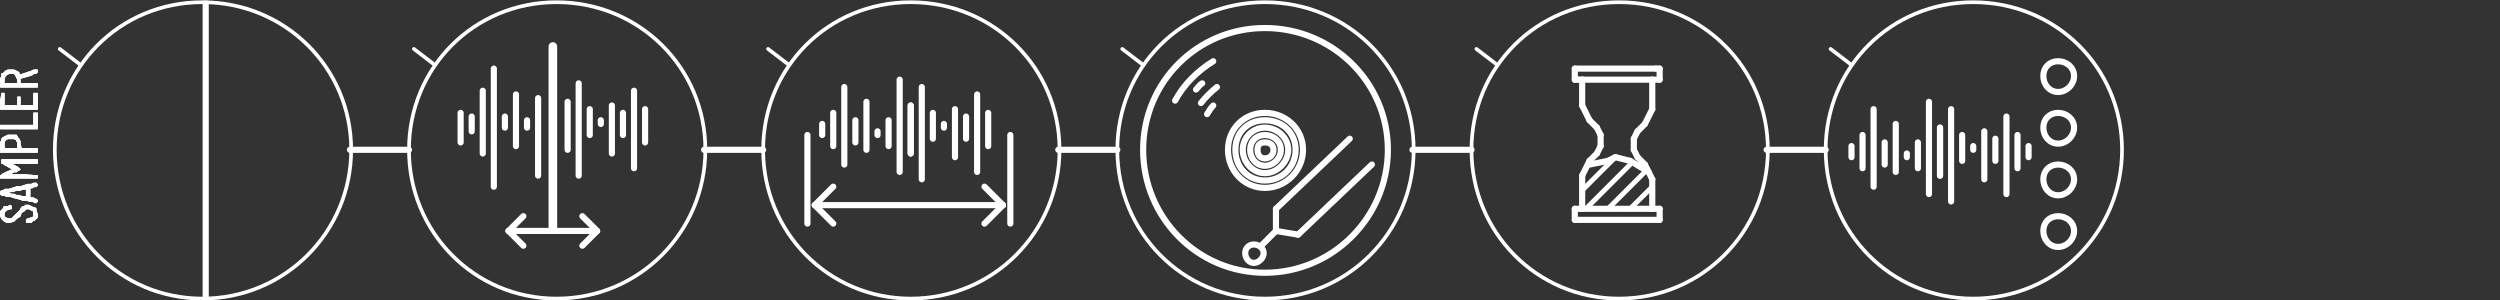 <?xml version="1.0" encoding="UTF-8" standalone="no"?>
<svg
   xmlns:dc="http://purl.org/dc/elements/1.1/"
   xmlns:cc="http://creativecommons.org/ns#"
   xmlns:rdf="http://www.w3.org/1999/02/22-rdf-syntax-ns#"
   xmlns:svg="http://www.w3.org/2000/svg"
   xmlns="http://www.w3.org/2000/svg"
   xmlns:sodipodi="http://sodipodi.sourceforge.net/DTD/sodipodi-0.dtd"
   xmlns:inkscape="http://www.inkscape.org/namespaces/inkscape"
   version="1.1"
   id="svg16740"
   xml:space="preserve"
   width="625"
   height="75"
   viewBox="0 0 1250 150"
   sodipodi:docname="SAMPLER.svg"
   inkscape:version="1.0.2-2 (e86c870879, 2021-01-15)"><rect x="0" y="0" width="1250" height="150" fill="#333333" stroke="none"/><defs
     id="defs16744" /><sodipodi:namedview
     pagecolor="#000000"
     bordercolor="#666666"
     borderopacity="1"
     objecttolerance="10"
     gridtolerance="10"
     guidetolerance="10"
     inkscape:pageopacity="0"
     inkscape:pageshadow="2"
     inkscape:window-width="2160"
     inkscape:window-height="1377"
     id="namedview16742"
     showgrid="true"
     inkscape:zoom="1.28"
     inkscape:cx="603.16734"
     inkscape:cy="198.35657"
     inkscape:window-x="-8"
     inkscape:window-y="-8"
     inkscape:window-maximized="1"
     inkscape:current-layer="g71427"
     inkscape:document-rotation="0"
     inkscape:snap-page="false"
     showguides="true"
     inkscape:guide-bbox="true"><sodipodi:guide
       position="-329.688,217.188"
       orientation="1,0"
       id="guide22543" /><sodipodi:guide
       position="-107.171,35.084"
       orientation="1,0"
       id="guide22545" /><sodipodi:guide
       position="-500,231.25"
       orientation="1,0"
       id="guide22547" /><sodipodi:guide
       position="-465.625,303.125"
       orientation="1,0"
       id="guide22549" /><sodipodi:guide
       position="-329.688,293.75"
       orientation="1,0"
       id="guide22551" /><sodipodi:guide
       position="-395.312,248.438"
       orientation="1,0"
       id="guide22557" /><inkscape:grid
       type="xygrid"
       id="grid124288" /></sodipodi:namedview><g
     inkscape:groupmode="layer"
     id="g71427"
     inkscape:label="Sampler"
     style="display:inline"><g
       id="g123182"
       transform="matrix(3.843,0,0,3.843,39.055,1053.782)"><g
         id="g71225"
         transform="translate(-383.832,-693.601)"
         style="display:inline;stroke:#ffffff;stroke-opacity:1"><path
           d="M 447.52,432.64 V 438.88"
           style="fill:none;stroke:#ffffff;stroke-width:0.8;stroke-linecap:round;stroke-linejoin:round;stroke-miterlimit:10;stroke-dasharray:none;stroke-opacity:1"
           id="path71223" /></g><g
         id="g71229"
         transform="translate(-383.832,-693.601)"
         style="display:inline;stroke:#ffffff;stroke-opacity:1"><path
           d="m 448.96,430.24 v 12"
           style="fill:none;stroke:#ffffff;stroke-width:0.8;stroke-linecap:round;stroke-linejoin:round;stroke-miterlimit:10;stroke-dasharray:none;stroke-opacity:1"
           id="path71227" /></g><g
         id="g71233"
         transform="translate(-383.832,-693.601)"
         style="display:inline;stroke:#ffffff;stroke-opacity:1"><path
           d="m 451.84,435.04 v 0.48"
           style="fill:none;stroke:#ffffff;stroke-width:0.8;stroke-linecap:round;stroke-linejoin:round;stroke-miterlimit:10;stroke-dasharray:none;stroke-opacity:1"
           id="path71231" /></g><g
         id="g71237"
         transform="translate(-383.832,-693.601)"
         style="display:inline;stroke:#ffffff;stroke-opacity:1"><path
           d="M 453.28,439.36 V 433.12"
           style="fill:none;stroke:#ffffff;stroke-width:0.8;stroke-linecap:round;stroke-linejoin:round;stroke-miterlimit:10;stroke-dasharray:none;stroke-opacity:1"
           id="path71235" /></g><g
         id="g71241"
         transform="translate(-383.832,-693.601)"
         style="display:inline;stroke:#ffffff;stroke-opacity:1"><path
           d="m 450.4,433.6 v 3.36"
           style="fill:none;stroke:#ffffff;stroke-width:0.8;stroke-linecap:round;stroke-linejoin:round;stroke-miterlimit:10;stroke-dasharray:none;stroke-opacity:1"
           id="path71239" /></g><g
         id="g71245"
         transform="translate(-383.832,-693.601)"
         style="display:inline;stroke:#ffffff;stroke-opacity:1"><path
           d="M 456.16,441.28 V 431.2"
           style="fill:none;stroke:#ffffff;stroke-width:0.8;stroke-linecap:round;stroke-linejoin:round;stroke-miterlimit:10;stroke-dasharray:none;stroke-opacity:1"
           id="path71243" /></g><g
         id="g71249"
         transform="translate(-383.832,-693.601)"
         style="display:inline;stroke:#ffffff;stroke-opacity:1"><path
           d="m 457.6,433.6 v 4.32"
           style="fill:none;stroke:#ffffff;stroke-width:0.8;stroke-linecap:round;stroke-linejoin:round;stroke-miterlimit:10;stroke-dasharray:none;stroke-opacity:1"
           id="path71247" /></g><g
         id="g71253"
         transform="translate(-383.832,-693.601)"
         style="display:inline;stroke:#ffffff;stroke-opacity:1"><path
           d="m 454.72,436.96 v -2.88"
           style="fill:none;stroke:#ffffff;stroke-width:0.8;stroke-linecap:round;stroke-linejoin:round;stroke-miterlimit:10;stroke-dasharray:none;stroke-opacity:1"
           id="path71251" /></g><g
         id="g71257"
         transform="translate(-383.832,-693.601)"
         style="display:inline;stroke:#ffffff;stroke-opacity:1"><path
           d="m 433.6,434.08 v 3.84"
           style="fill:none;stroke:#ffffff;stroke-width:0.8;stroke-linecap:round;stroke-linejoin:round;stroke-miterlimit:10;stroke-dasharray:none;stroke-opacity:1"
           id="path71255" /></g><g
         id="g71261"
         transform="translate(-383.832,-693.601)"
         style="display:inline;stroke:#ffffff;stroke-opacity:1"><path
           d="M 435.04,436.48 V 434.56"
           style="fill:none;stroke:#ffffff;stroke-width:0.8;stroke-linecap:round;stroke-linejoin:round;stroke-miterlimit:10;stroke-dasharray:none;stroke-opacity:1"
           id="path71259" /></g><g
         id="g71265"
         transform="translate(-383.832,-693.601)"
         style="display:inline;stroke:#ffffff;stroke-opacity:1"><path
           d="M 439.36,434.56 V 436"
           style="fill:none;stroke:#ffffff;stroke-width:0.8;stroke-linecap:round;stroke-linejoin:round;stroke-miterlimit:10;stroke-dasharray:none;stroke-opacity:1"
           id="path71263" /></g><g
         id="g71269"
         transform="translate(-383.832,-693.601)"
         style="display:inline;stroke:#ffffff;stroke-opacity:1"><path
           d="M 451.36,449.44 449.44,451.36"
           style="fill:none;stroke:#ffffff;stroke-width:0.8;stroke-linecap:round;stroke-linejoin:round;stroke-miterlimit:10;stroke-dasharray:none;stroke-opacity:1"
           id="path71267" /></g><g
         id="g71273"
         transform="translate(-383.832,-693.601)"
         style="display:inline;stroke:#ffffff;stroke-opacity:1"><path
           d="M 451.36,449.44 449.44,447.52"
           style="fill:none;stroke:#ffffff;stroke-width:0.8;stroke-linecap:round;stroke-linejoin:round;stroke-miterlimit:10;stroke-dasharray:none;stroke-opacity:1"
           id="path71271" /></g><g
         id="g71277"
         transform="translate(-383.832,-693.601)"
         style="display:inline;stroke:#ffffff;stroke-opacity:1"><path
           d="m 439.84,449.44 h 10.56"
           style="fill:none;stroke:#ffffff;stroke-width:0.8;stroke-linecap:round;stroke-linejoin:round;stroke-miterlimit:10;stroke-dasharray:none;stroke-opacity:1"
           id="path71275" /></g><g
         id="g71281"
         transform="translate(-383.832,-693.601)"
         style="display:inline;stroke:#ffffff;stroke-opacity:1"><path
           d="m 445.6,425.44 v 23.52"
           style="fill:none;stroke:#ffffff;stroke-width:1.12;stroke-linecap:round;stroke-linejoin:round;stroke-miterlimit:10;stroke-dasharray:none;stroke-opacity:1"
           id="path71279" /></g><g
         id="g71285"
         transform="translate(-383.832,-693.601)"
         style="display:inline;stroke:#ffffff;stroke-opacity:1"><path
           d="m 437.92,428.32 v 15.36"
           style="fill:none;stroke:#ffffff;stroke-width:0.8;stroke-linecap:round;stroke-linejoin:round;stroke-miterlimit:10;stroke-dasharray:none;stroke-opacity:1"
           id="path71283" /></g><g
         id="g71289"
         transform="translate(-383.832,-693.601)"
         style="display:inline;stroke:#ffffff;stroke-opacity:1"><path
           d="m 440.8,431.68 v 6.72"
           style="fill:none;stroke:#ffffff;stroke-width:0.8;stroke-linecap:round;stroke-linejoin:round;stroke-miterlimit:10;stroke-dasharray:none;stroke-opacity:1"
           id="path71287" /></g><g
         id="g71293"
         transform="translate(-383.832,-693.601)"
         style="display:inline;stroke:#ffffff;stroke-opacity:1"><path
           d="m 442.24,436 v -0.96"
           style="fill:none;stroke:#ffffff;stroke-width:0.8;stroke-linecap:round;stroke-linejoin:round;stroke-miterlimit:10;stroke-dasharray:none;stroke-opacity:1"
           id="path71291" /></g><g
         id="g71297"
         transform="translate(-383.832,-693.601)"
         style="display:inline;stroke:#ffffff;stroke-opacity:1"><path
           d="m 436.48,439.36 v -8.16"
           style="fill:none;stroke:#ffffff;stroke-width:0.8;stroke-linecap:round;stroke-linejoin:round;stroke-miterlimit:10;stroke-dasharray:none;stroke-opacity:1"
           id="path71295" /></g><g
         id="g71301"
         transform="translate(-383.832,-693.601)"
         style="display:inline;stroke:#ffffff;stroke-opacity:1"><path
           d="m 443.68,432.16 v 10.08"
           style="fill:none;stroke:#ffffff;stroke-width:0.8;stroke-linecap:round;stroke-linejoin:round;stroke-miterlimit:10;stroke-dasharray:none;stroke-opacity:1"
           id="path71299" /></g><g
         id="g71305"
         transform="translate(-383.832,-693.601)"
         style="display:inline;stroke:#ffffff;stroke-opacity:1"><path
           d="m 439.84,449.44 1.92,1.92"
           style="fill:none;stroke:#ffffff;stroke-width:0.8;stroke-linecap:round;stroke-linejoin:round;stroke-miterlimit:10;stroke-dasharray:none;stroke-opacity:1"
           id="path71303" /></g><g
         id="g71309"
         transform="translate(-383.832,-693.601)"
         style="display:inline;stroke:#ffffff;stroke-opacity:1"><path
           d="m 439.84,449.44 1.92,-1.92"
           style="fill:none;stroke:#ffffff;stroke-width:0.8;stroke-linecap:round;stroke-linejoin:round;stroke-miterlimit:10;stroke-dasharray:none;stroke-opacity:1"
           id="path71307" /></g><g
         id="g71313"
         transform="translate(81.608,-254.721)"
         style="display:inline;stroke:#ffffff;stroke-opacity:1"><path
           d="m 0,0 c 0,10.72 -8.64,19.36 -19.36,19.36 -10.72,0 -19.2,-8.64 -19.2,-19.36 0,-10.72 8.48,-19.2 19.2,-19.2 C -8.64,-19.2 0,-10.72 0,0 Z"
           style="fill:none;stroke:#ffffff;stroke-width:0.48;stroke-linecap:round;stroke-linejoin:round;stroke-miterlimit:10;stroke-dasharray:none;stroke-opacity:1"
           id="path71311" /></g><g
         id="g71317"
         transform="translate(-383.832,-693.601)"
         style="display:inline;stroke:#ffffff;stroke-opacity:1"><path
           d="m 430.24,427.84 -2.72,-2.08"
           style="fill:none;stroke:#ffffff;stroke-width:0.48;stroke-linecap:round;stroke-linejoin:round;stroke-miterlimit:10;stroke-dasharray:none;stroke-opacity:1"
           id="path71315" /></g><g
         id="g71321"
         transform="translate(-383.832,-693.601)"
         style="display:inline;stroke:#ffffff;stroke-opacity:1"><path
           d="M 419.2,438.88 H 426.88"
           style="fill:none;stroke:#ffffff;stroke-width:0.8;stroke-linecap:round;stroke-linejoin:round;stroke-miterlimit:10;stroke-dasharray:none;stroke-opacity:1"
           id="path71319" /></g><g
         id="g71431"
         transform="translate(-383.832,-693.601)"
         style="display:inline;stroke:#ffffff;stroke-opacity:1"><path
           d="m 482.08,438.4 v -4.32"
           style="fill:none;stroke:#ffffff;stroke-width:0.8;stroke-linecap:round;stroke-linejoin:round;stroke-miterlimit:10;stroke-dasharray:none;stroke-opacity:1"
           id="path71429" /></g><g
         id="g71435"
         transform="translate(-383.832,-693.601)"
         style="display:inline;stroke:#ffffff;stroke-opacity:1"><path
           d="M 486.4,432.64 V 438.88"
           style="fill:none;stroke:#ffffff;stroke-width:0.8;stroke-linecap:round;stroke-linejoin:round;stroke-miterlimit:10;stroke-dasharray:none;stroke-opacity:1"
           id="path71433" /></g><g
         id="g71439"
         transform="translate(-383.832,-693.601)"
         style="display:inline;stroke:#ffffff;stroke-opacity:1"><path
           d="m 487.84,436.96 v -0.48"
           style="fill:none;stroke:#ffffff;stroke-width:0.8;stroke-linecap:round;stroke-linejoin:round;stroke-miterlimit:10;stroke-dasharray:none;stroke-opacity:1"
           id="path71437" /></g><g
         id="g71443"
         transform="translate(-383.832,-693.601)"
         style="display:inline;stroke:#ffffff;stroke-opacity:1"><path
           d="m 489.28,438.4 v -3.36"
           style="fill:none;stroke:#ffffff;stroke-width:0.8;stroke-linecap:round;stroke-linejoin:round;stroke-miterlimit:10;stroke-dasharray:none;stroke-opacity:1"
           id="path71441" /></g><g
         id="g71447"
         transform="translate(-383.832,-693.601)"
         style="display:inline;stroke:#ffffff;stroke-opacity:1"><path
           d="m 484.96,435.04 v 2.88"
           style="fill:none;stroke:#ffffff;stroke-width:0.8;stroke-linecap:round;stroke-linejoin:round;stroke-miterlimit:10;stroke-dasharray:none;stroke-opacity:1"
           id="path71445" /></g><g
         id="g71451"
         transform="translate(-383.832,-693.601)"
         style="display:inline;stroke:#ffffff;stroke-opacity:1"><path
           d="M 496.48,435.52 V 436"
           style="fill:none;stroke:#ffffff;stroke-width:0.8;stroke-linecap:round;stroke-linejoin:round;stroke-miterlimit:10;stroke-dasharray:none;stroke-opacity:1"
           id="path71449" /></g><g
         id="g71455"
         transform="translate(-383.832,-693.601)"
         style="display:inline;stroke:#ffffff;stroke-opacity:1"><path
           d="M 495.04,434.08 V 437.44"
           style="fill:none;stroke:#ffffff;stroke-width:0.8;stroke-linecap:round;stroke-linejoin:round;stroke-miterlimit:10;stroke-dasharray:none;stroke-opacity:1"
           id="path71453" /></g><g
         id="g71459"
         transform="translate(-383.832,-693.601)"
         style="display:inline;stroke:#ffffff;stroke-opacity:1"><path
           d="m 502.24,434.08 v 4.32"
           style="fill:none;stroke:#ffffff;stroke-width:0.8;stroke-linecap:round;stroke-linejoin:round;stroke-miterlimit:10;stroke-dasharray:none;stroke-opacity:1"
           id="path71457" /></g><g
         id="g71467"
         transform="translate(-383.832,-693.601)"
         style="display:inline;stroke:#ffffff;stroke-opacity:1"><path
           d="m 499.36,437.44 v -2.88"
           style="fill:none;stroke:#ffffff;stroke-width:0.8;stroke-linecap:round;stroke-linejoin:round;stroke-miterlimit:10;stroke-dasharray:none;stroke-opacity:1"
           id="path71465" /></g><g
         id="g71471"
         transform="translate(-383.832,-693.601)"
         style="display:inline;stroke:#ffffff;stroke-opacity:1"><path
           d="m 480.64,436.96 v -1.44"
           style="fill:none;stroke:#ffffff;stroke-width:0.8;stroke-linecap:round;stroke-linejoin:round;stroke-miterlimit:10;stroke-dasharray:none;stroke-opacity:1"
           id="path71469" /></g><g
         id="g71475"
         transform="translate(-383.832,-693.601)"
         style="display:inline;stroke:#ffffff;stroke-opacity:1"><path
           d="m 483.52,430.72 v 10.08"
           style="fill:none;stroke:#ffffff;stroke-width:0.8;stroke-linecap:round;stroke-linejoin:round;stroke-miterlimit:10;stroke-dasharray:none;stroke-opacity:1"
           id="path71473" /></g><g
         id="g71479"
         transform="translate(-383.832,-693.601)"
         style="display:inline;stroke:#ffffff;stroke-opacity:1"><path
           d="M 478.72,448.48 V 436.96"
           style="fill:none;stroke:#ffffff;stroke-width:0.8;stroke-linecap:round;stroke-linejoin:round;stroke-miterlimit:10;stroke-dasharray:none;stroke-opacity:1"
           id="path71477" /></g><g
         id="g71483"
         transform="translate(-383.832,-693.601)"
         style="display:inline;stroke:#ffffff;stroke-opacity:1"><path
           d="m 479.68,446.08 2.4,-2.4"
           style="fill:none;stroke:#ffffff;stroke-width:0.8;stroke-linecap:round;stroke-linejoin:round;stroke-miterlimit:10;stroke-dasharray:none;stroke-opacity:1"
           id="path71481" /></g><g
         id="g71487"
         transform="translate(-383.832,-693.601)"
         style="display:inline;stroke:#ffffff;stroke-opacity:1"><path
           d="m 479.68,446.08 2.4,2.4"
           style="fill:none;stroke:#ffffff;stroke-width:0.8;stroke-linecap:round;stroke-linejoin:round;stroke-miterlimit:10;stroke-dasharray:none;stroke-opacity:1"
           id="path71485" /></g><g
         id="g71491"
         transform="translate(-383.832,-693.601)"
         style="display:inline;stroke:#ffffff;stroke-opacity:1"><path
           d="M 492.16,439.36 V 433.12"
           style="fill:none;stroke:#ffffff;stroke-width:0.8;stroke-linecap:round;stroke-linejoin:round;stroke-miterlimit:10;stroke-dasharray:none;stroke-opacity:1"
           id="path71489" /></g><g
         id="g71495"
         transform="translate(-383.832,-693.601)"
         style="display:inline;stroke:#ffffff;stroke-opacity:1"><path
           d="m 490.72,441.76 v -12"
           style="fill:none;stroke:#ffffff;stroke-width:0.8;stroke-linecap:round;stroke-linejoin:round;stroke-miterlimit:10;stroke-dasharray:none;stroke-opacity:1"
           id="path71493" /></g><g
         id="g71499"
         transform="translate(-383.832,-693.601)"
         style="display:inline;stroke:#ffffff;stroke-opacity:1"><path
           d="m 492.16,433.12 v 6.24"
           style="fill:none;stroke:#ffffff;stroke-width:0.8;stroke-linecap:round;stroke-linejoin:round;stroke-miterlimit:10;stroke-dasharray:none;stroke-opacity:1"
           id="path71497" /></g><g
         id="g71503"
         transform="translate(-383.832,-693.601)"
         style="display:inline;stroke:#ffffff;stroke-opacity:1"><path
           d="m 497.92,439.84 v -6.24"
           style="fill:none;stroke:#ffffff;stroke-width:0.8;stroke-linecap:round;stroke-linejoin:round;stroke-miterlimit:10;stroke-dasharray:none;stroke-opacity:1"
           id="path71501" /></g><g
         id="g71507"
         transform="translate(-383.832,-693.601)"
         style="display:inline;stroke:#ffffff;stroke-opacity:1"><path
           d="m 493.6,430.72 v 12"
           style="fill:none;stroke:#ffffff;stroke-width:0.8;stroke-linecap:round;stroke-linejoin:round;stroke-miterlimit:10;stroke-dasharray:none;stroke-opacity:1"
           id="path71505" /></g><g
         id="g71511"
         transform="translate(-383.832,-693.601)"
         style="display:inline;stroke:#ffffff;stroke-opacity:1"><path
           d="M 479.68,446.08 H 504.16"
           style="fill:none;stroke:#ffffff;stroke-width:0.8;stroke-linecap:round;stroke-linejoin:round;stroke-miterlimit:10;stroke-dasharray:none;stroke-opacity:1"
           id="path71509" /></g><g
         id="g71515"
         transform="translate(-383.832,-693.601)"
         style="display:inline;stroke:#ffffff;stroke-opacity:1"><path
           d="m 504.16,446.08 -2.4,-2.4"
           style="fill:none;stroke:#ffffff;stroke-width:0.8;stroke-linecap:round;stroke-linejoin:round;stroke-miterlimit:10;stroke-dasharray:none;stroke-opacity:1"
           id="path71513" /></g><g
         id="g71519"
         transform="translate(-383.832,-693.601)"
         style="display:inline;stroke:#ffffff;stroke-opacity:1"><path
           d="M 500.8,441.76 V 431.68"
           style="fill:none;stroke:#ffffff;stroke-width:0.8;stroke-linecap:round;stroke-linejoin:round;stroke-miterlimit:10;stroke-dasharray:none;stroke-opacity:1"
           id="path71517" /></g><g
         id="g71523"
         transform="translate(-383.832,-693.601)"
         style="display:inline;stroke:#ffffff;stroke-opacity:1"><path
           d="m 504.16,446.08 -2.4,2.4"
           style="fill:none;stroke:#ffffff;stroke-width:0.8;stroke-linecap:round;stroke-linejoin:round;stroke-miterlimit:10;stroke-dasharray:none;stroke-opacity:1"
           id="path71521" /></g><g
         id="g71527"
         transform="translate(-383.832,-693.601)"
         style="display:inline;stroke:#ffffff;stroke-opacity:1"><path
           d="M 505.12,448.48 V 436.96"
           style="fill:none;stroke:#ffffff;stroke-width:0.8;stroke-linecap:round;stroke-linejoin:round;stroke-miterlimit:10;stroke-dasharray:none;stroke-opacity:1"
           id="path71525" /></g><g
         id="g71531"
         transform="translate(127.688,-254.721)"
         style="display:inline;stroke:#ffffff;stroke-opacity:1"><path
           d="m 0,0 c 0,10.72 -8.64,19.36 -19.36,19.36 -10.72,0 -19.2,-8.64 -19.2,-19.36 0,-10.72 8.48,-19.2 19.2,-19.2 C -8.64,-19.2 0,-10.72 0,0 Z"
           style="fill:none;stroke:#ffffff;stroke-width:0.48;stroke-linecap:round;stroke-linejoin:round;stroke-miterlimit:10;stroke-dasharray:none;stroke-opacity:1"
           id="path71529" /></g><g
         id="g71535"
         transform="translate(-383.832,-693.601)"
         style="display:inline;stroke:#ffffff;stroke-opacity:1"><path
           d="m 476.32,427.84 -2.72,-2.08"
           style="fill:none;stroke:#ffffff;stroke-width:0.48;stroke-linecap:round;stroke-linejoin:round;stroke-miterlimit:10;stroke-dasharray:none;stroke-opacity:1"
           id="path71533" /></g><g
         id="g71539"
         transform="translate(-383.832,-693.601)"
         style="display:inline;stroke:#ffffff;stroke-opacity:1"><path
           d="m 465.28,438.88 h 7.68"
           style="fill:none;stroke:#ffffff;stroke-width:0.8;stroke-linecap:round;stroke-linejoin:round;stroke-miterlimit:10;stroke-dasharray:none;stroke-opacity:1"
           id="path71537" /></g><g
         id="g71697"
         transform="translate(-383.832,-693.601)"
         style="display:inline;stroke:#ffffff;stroke-opacity:1"><path
           d="M 529.92,432.8 C 530.56,432 531.2,431.36 532,430.72"
           style="fill:none;stroke:#ffffff;stroke-width:0.8;stroke-linecap:round;stroke-linejoin:round;stroke-miterlimit:10;stroke-dasharray:none;stroke-opacity:1"
           id="path71695" /></g><g
         id="g71701"
         transform="translate(-383.832,-693.601)"
         style="display:inline;stroke:#ffffff;stroke-opacity:1"><path
           d="m 529.28,431.04 c 0.32,-0.32 0.48,-0.64 0.8,-0.8"
           style="fill:none;stroke:#ffffff;stroke-width:0.8;stroke-linecap:round;stroke-linejoin:round;stroke-miterlimit:10;stroke-dasharray:none;stroke-opacity:1"
           id="path71699" /></g><g
         id="g71705"
         transform="translate(-383.832,-693.601)"
         style="display:inline;stroke:#ffffff;stroke-opacity:1"><path
           d="m 526.56,432.48 c 1.12,-2.08 2.88,-3.84 4.96,-5.12"
           style="fill:none;stroke:#ffffff;stroke-width:0.8;stroke-linecap:round;stroke-linejoin:round;stroke-miterlimit:10;stroke-dasharray:none;stroke-opacity:1"
           id="path71703" /></g><g
         id="g71709"
         transform="translate(-383.832,-693.601)"
         style="display:inline;stroke:#ffffff;stroke-opacity:1"><path
           d="m 530.72,434.24 c 0.32,-0.48 0.48,-0.8 0.8,-1.12"
           style="fill:none;stroke:#ffffff;stroke-width:0.8;stroke-linecap:round;stroke-linejoin:round;stroke-miterlimit:10;stroke-dasharray:none;stroke-opacity:1"
           id="path71707" /></g><g
         id="g71713"
         transform="translate(-383.832,-693.601)"
         style="display:inline;stroke:#ffffff;stroke-opacity:1"><path
           d="m 549.28,437.44 -9.6,9.12"
           style="fill:none;stroke:#ffffff;stroke-width:0.8;stroke-linecap:round;stroke-linejoin:round;stroke-miterlimit:10;stroke-dasharray:none;stroke-opacity:1"
           id="path71711" /></g><g
         id="g71717"
         transform="translate(-383.832,-693.601)"
         style="display:inline;stroke:#ffffff;stroke-opacity:1"><path
           d="M 552.16,440.8 542.56,449.92"
           style="fill:none;stroke:#ffffff;stroke-width:0.8;stroke-linecap:round;stroke-linejoin:round;stroke-miterlimit:10;stroke-dasharray:none;stroke-opacity:1"
           id="path71715" /></g><g
         id="g71721"
         transform="translate(158.408,-254.721)"
         style="display:inline;stroke:#ffffff;stroke-opacity:1"><path
           d="m 0,0 c 0,2.24 -1.76,4 -4,4 -2.24,0 -3.84,-1.76 -3.84,-4 0,-2.24 1.6,-3.84 3.84,-3.84 2.24,0 4,1.6 4,3.84 z"
           style="fill:none;stroke:#ffffff;stroke-width:0.8;stroke-linecap:round;stroke-linejoin:round;stroke-miterlimit:10;stroke-dasharray:none;stroke-opacity:1"
           id="path71719" /></g><g
         id="g71725"
         transform="translate(159.368,-254.721)"
         style="display:inline;stroke:#ffffff;stroke-opacity:1"><path
           d="m 0,0 c 0,2.72 -2.24,4.96 -4.96,4.96 -2.72,0 -4.8,-2.24 -4.8,-4.96 0,-2.72 2.08,-4.8 4.8,-4.8 C -2.24,-4.8 0,-2.72 0,0 Z"
           style="fill:none;stroke:#ffffff;stroke-width:0.8;stroke-linecap:round;stroke-linejoin:round;stroke-miterlimit:10;stroke-dasharray:none;stroke-opacity:1"
           id="path71723" /></g><g
         id="g71729"
         transform="translate(155.528,-254.721)"
         style="display:inline;stroke:#ffffff;stroke-opacity:1"><path
           d="m 0,0 c 0,0.64 -0.48,1.12 -1.12,1.12 -0.64,0 -0.96,-0.48 -0.96,-1.12 0,-0.64 0.32,-0.96 0.96,-0.96 C -0.48,-0.96 0,-0.64 0,0 Z"
           style="fill:none;stroke:#ffffff;stroke-width:0.8;stroke-linecap:round;stroke-linejoin:round;stroke-miterlimit:10;stroke-dasharray:none;stroke-opacity:1"
           id="path71727" /></g><g
         id="g71733"
         transform="translate(156.488,-254.721)"
         style="display:inline;stroke:#ffffff;stroke-opacity:1"><path
           d="M 0,0 C 0,1.12 -0.96,2.08 -2.08,2.08 -3.2,2.08 -4,1.12 -4,0 -4,-1.12 -3.2,-1.92 -2.08,-1.92 -0.96,-1.92 0,-1.12 0,0 Z"
           style="fill:none;stroke:#ffffff;stroke-width:0.8;stroke-linecap:round;stroke-linejoin:round;stroke-miterlimit:10;stroke-dasharray:none;stroke-opacity:1"
           id="path71731" /></g><g
         id="g71737"
         transform="translate(157.448,-254.721)"
         style="display:inline;stroke:#ffffff;stroke-opacity:1"><path
           d="m 0,0 c 0,1.6 -1.44,3.04 -3.04,3.04 -1.6,0 -2.88,-1.44 -2.88,-3.04 0,-1.6 1.28,-2.88 2.88,-2.88 C -1.44,-2.88 0,-1.6 0,0 Z"
           style="fill:none;stroke:#ffffff;stroke-width:0.8;stroke-linecap:round;stroke-linejoin:round;stroke-miterlimit:10;stroke-dasharray:none;stroke-opacity:1"
           id="path71735" /></g><g
         id="g71741"
         transform="translate(154.248,-241.281)"
         style="display:inline;stroke:#ffffff;stroke-opacity:1"><path
           d="M 0,0 C 0,0.64 -0.64,1.28 -1.28,1.28 -1.92,1.28 -2.4,0.64 -2.4,0 c 0,-0.64 0.48,-1.12 1.12,-1.12 C -0.64,-1.12 0,-0.64 0,0 Z"
           style="fill:none;stroke:#ffffff;stroke-width:0.8;stroke-linecap:round;stroke-linejoin:round;stroke-miterlimit:10;stroke-dasharray:none;stroke-opacity:1"
           id="path71739" /></g><g
         id="g71745"
         transform="translate(-383.832,-693.601)"
         style="display:inline;stroke:#ffffff;stroke-opacity:1"><path
           d="m 539.68,449.44 -1.92,1.92"
           style="fill:none;stroke:#ffffff;stroke-width:0.8;stroke-linecap:round;stroke-linejoin:round;stroke-miterlimit:10;stroke-dasharray:none;stroke-opacity:1"
           id="path71743" /></g><g
         id="g71749"
         transform="translate(-383.832,-693.601)"
         style="display:inline;stroke:#ffffff;stroke-opacity:1"><path
           d="m 539.68,446.56 v 2.88"
           style="fill:none;stroke:#ffffff;stroke-width:0.8;stroke-linecap:round;stroke-linejoin:round;stroke-miterlimit:10;stroke-dasharray:none;stroke-opacity:1"
           id="path71747" /></g><g
         id="g71753"
         transform="translate(-383.832,-693.601)"
         style="display:inline;stroke:#ffffff;stroke-opacity:1"><path
           d="m 539.68,449.44 2.88,0.48"
           style="fill:none;stroke:#ffffff;stroke-width:0.8;stroke-linecap:round;stroke-linejoin:round;stroke-miterlimit:10;stroke-dasharray:none;stroke-opacity:1"
           id="path71751" /></g><g
         id="g71757"
         transform="translate(170.408,-254.721)"
         style="display:inline;stroke:#ffffff;stroke-opacity:1"><path
           d="m 0,0 c 0,8.8 -7.2,16 -16,16 -8.8,0 -15.84,-7.2 -15.84,-16 0,-8.8 7.04,-15.84 15.84,-15.84 8.8,0 16,7.04 16,15.84 z"
           style="fill:none;stroke:#ffffff;stroke-width:0.8;stroke-linecap:round;stroke-linejoin:round;stroke-miterlimit:10;stroke-dasharray:none;stroke-opacity:1"
           id="path71755" /></g><g
         id="g71761"
         transform="translate(173.768,-254.721)"
         style="display:inline;stroke:#ffffff;stroke-opacity:1"><path
           d="m 0,0 c 0,10.72 -8.64,19.36 -19.36,19.36 -10.72,0 -19.2,-8.64 -19.2,-19.36 0,-10.72 8.48,-19.2 19.2,-19.2 C -8.64,-19.2 0,-10.72 0,0 Z"
           style="fill:none;stroke:#ffffff;stroke-width:0.48;stroke-linecap:round;stroke-linejoin:round;stroke-miterlimit:10;stroke-dasharray:none;stroke-opacity:1"
           id="path71759" /></g><g
         id="g71765"
         transform="translate(-383.832,-693.601)"
         style="display:inline;stroke:#ffffff;stroke-opacity:1"><path
           d="m 522.4,427.84 -2.72,-2.08"
           style="fill:none;stroke:#ffffff;stroke-width:0.48;stroke-linecap:round;stroke-linejoin:round;stroke-miterlimit:10;stroke-dasharray:none;stroke-opacity:1"
           id="path71763" /></g><g
         id="g71769"
         transform="translate(-383.832,-693.601)"
         style="display:inline;stroke:#ffffff;stroke-opacity:1"><path
           d="m 511.36,438.88 h 7.68"
           style="fill:none;stroke:#ffffff;stroke-width:0.8;stroke-linecap:round;stroke-linejoin:round;stroke-miterlimit:10;stroke-dasharray:none;stroke-opacity:1"
           id="path71767" /></g><g
         id="g71911"
         transform="translate(-383.832,-693.601)"
         style="display:inline;stroke:#ffffff;stroke-opacity:1"><path
           d="m 588.64,433.6 -0.96,1.92"
           style="fill:none;stroke:#ffffff;stroke-width:0.8;stroke-linecap:round;stroke-linejoin:round;stroke-miterlimit:10;stroke-dasharray:none;stroke-opacity:1"
           id="path71909" /></g><g
         id="g71915"
         transform="translate(-383.832,-693.601)"
         style="display:inline;stroke:#ffffff;stroke-opacity:1"><path
           d="m 587.68,435.52 -0.96,0.96"
           style="fill:none;stroke:#ffffff;stroke-width:0.8;stroke-linecap:round;stroke-linejoin:round;stroke-miterlimit:10;stroke-dasharray:none;stroke-opacity:1"
           id="path71913" /></g><g
         id="g71919"
         transform="translate(-383.832,-693.601)"
         style="display:inline;stroke:#ffffff;stroke-opacity:1"><path
           d="M 586.72,436.48 586.24,437.44"
           style="fill:none;stroke:#ffffff;stroke-width:0.8;stroke-linecap:round;stroke-linejoin:round;stroke-miterlimit:10;stroke-dasharray:none;stroke-opacity:1"
           id="path71917" /></g><g
         id="g71923"
         transform="translate(-383.832,-693.601)"
         style="display:inline;stroke:#ffffff;stroke-opacity:1"><path
           d="m 581.92,438.4 v -1.44"
           style="fill:none;stroke:#ffffff;stroke-width:0.8;stroke-linecap:round;stroke-linejoin:round;stroke-miterlimit:10;stroke-dasharray:none;stroke-opacity:1"
           id="path71921" /></g><g
         id="g71927"
         transform="translate(-383.832,-693.601)"
         style="display:inline;stroke:#ffffff;stroke-opacity:1"><path
           d="M 580.48,435.04 579.52,433.12"
           style="fill:none;stroke:#ffffff;stroke-width:0.8;stroke-linecap:round;stroke-linejoin:round;stroke-miterlimit:10;stroke-dasharray:none;stroke-opacity:1"
           id="path71925" /></g><g
         id="g71931"
         transform="translate(-383.832,-693.601)"
         style="display:inline;stroke:#ffffff;stroke-opacity:1"><path
           d="M 581.92,436.96 581.44,436"
           style="fill:none;stroke:#ffffff;stroke-width:0.8;stroke-linecap:round;stroke-linejoin:round;stroke-miterlimit:10;stroke-dasharray:none;stroke-opacity:1"
           id="path71929" /></g><g
         id="g71935"
         transform="translate(-383.832,-693.601)"
         style="display:inline;stroke:#ffffff;stroke-opacity:1"><path
           d="m 581.44,436 -0.96,-0.96"
           style="fill:none;stroke:#ffffff;stroke-width:0.8;stroke-linecap:round;stroke-linejoin:round;stroke-miterlimit:10;stroke-dasharray:none;stroke-opacity:1"
           id="path71933" /></g><g
         id="g71939"
         transform="translate(-383.832,-693.601)"
         style="display:inline;stroke:#ffffff;stroke-opacity:1"><path
           d="m 578.56,428.32 h 10.56"
           style="fill:none;stroke:#ffffff;stroke-width:0.8;stroke-linecap:round;stroke-linejoin:round;stroke-miterlimit:10;stroke-dasharray:none;stroke-opacity:1"
           id="path71937" /></g><g
         id="g71943"
         transform="translate(-383.832,-693.601)"
         style="display:inline;stroke:#ffffff;stroke-opacity:1"><path
           d="M 579.04,429.76 H 578.56"
           style="fill:none;stroke:#ffffff;stroke-width:0.8;stroke-linecap:round;stroke-linejoin:round;stroke-miterlimit:10;stroke-dasharray:none;stroke-opacity:1"
           id="path71941" /></g><g
         id="g71947"
         transform="translate(-383.832,-693.601)"
         style="display:inline;stroke:#ffffff;stroke-opacity:1"><path
           d="m 579.52,433.12 v -3.36"
           style="fill:none;stroke:#ffffff;stroke-width:0.8;stroke-linecap:round;stroke-linejoin:round;stroke-miterlimit:10;stroke-dasharray:none;stroke-opacity:1"
           id="path71945" /></g><g
         id="g71951"
         transform="translate(-383.832,-693.601)"
         style="display:inline;stroke:#ffffff;stroke-opacity:1"><path
           d="m 579.52,429.76 h -0.48"
           style="fill:none;stroke:#ffffff;stroke-width:0.8;stroke-linecap:round;stroke-linejoin:round;stroke-miterlimit:10;stroke-dasharray:none;stroke-opacity:1"
           id="path71949" /></g><g
         id="g71955"
         transform="translate(-383.832,-693.601)"
         style="display:inline;stroke:#ffffff;stroke-opacity:1"><path
           d="m 578.56,429.76 v -1.44"
           style="fill:none;stroke:#ffffff;stroke-width:0.8;stroke-linecap:round;stroke-linejoin:round;stroke-miterlimit:10;stroke-dasharray:none;stroke-opacity:1"
           id="path71953" /></g><g
         id="g71959"
         transform="translate(-383.832,-693.601)"
         style="display:inline;stroke:#ffffff;stroke-opacity:1"><path
           d="m 581.44,439.36 0.48,-0.96"
           style="fill:none;stroke:#ffffff;stroke-width:0.8;stroke-linecap:round;stroke-linejoin:round;stroke-miterlimit:10;stroke-dasharray:none;stroke-opacity:1"
           id="path71957" /></g><g
         id="g71963"
         transform="translate(-383.832,-693.601)"
         style="display:inline;stroke:#ffffff;stroke-opacity:1"><path
           d="M 582.88,440.32 583.84,439.84"
           style="fill:none;stroke:#ffffff;stroke-width:0.8;stroke-linecap:round;stroke-linejoin:round;stroke-miterlimit:10;stroke-dasharray:none;stroke-opacity:1"
           id="path71961" /></g><g
         id="g71967"
         transform="translate(-383.832,-693.601)"
         style="display:inline;stroke:#ffffff;stroke-opacity:1"><path
           d="m 583.84,439.84 1.92,0.48"
           style="fill:none;stroke:#ffffff;stroke-width:0.8;stroke-linecap:round;stroke-linejoin:round;stroke-miterlimit:10;stroke-dasharray:none;stroke-opacity:1"
           id="path71965" /></g><g
         id="g71971"
         transform="translate(-383.832,-693.601)"
         style="display:inline;stroke:#ffffff;stroke-opacity:1"><path
           d="M 580.48,440.8 582.88,440.32"
           style="fill:none;stroke:#ffffff;stroke-width:0.8;stroke-linecap:round;stroke-linejoin:round;stroke-miterlimit:10;stroke-dasharray:none;stroke-opacity:1"
           id="path71969" /></g><g
         id="g71975"
         transform="translate(-383.832,-693.601)"
         style="display:inline;stroke:#ffffff;stroke-opacity:1"><path
           d="m 586.24,437.44 v 1.44"
           style="fill:none;stroke:#ffffff;stroke-width:0.8;stroke-linecap:round;stroke-linejoin:round;stroke-miterlimit:10;stroke-dasharray:none;stroke-opacity:1"
           id="path71973" /></g><g
         id="g71979"
         transform="translate(-383.832,-693.601)"
         style="display:inline;stroke:#ffffff;stroke-opacity:1"><path
           d="m 586.24,438.88 0.48,0.96"
           style="fill:none;stroke:#ffffff;stroke-width:0.8;stroke-linecap:round;stroke-linejoin:round;stroke-miterlimit:10;stroke-dasharray:none;stroke-opacity:1"
           id="path71977" /></g><g
         id="g71983"
         transform="translate(-383.832,-693.601)"
         style="display:inline;stroke:#ffffff;stroke-opacity:1"><path
           d="m 587.68,440.8 0.96,1.92"
           style="fill:none;stroke:#ffffff;stroke-width:0.8;stroke-linecap:round;stroke-linejoin:round;stroke-miterlimit:10;stroke-dasharray:none;stroke-opacity:1"
           id="path71981" /></g><g
         id="g71987"
         transform="translate(-383.832,-693.601)"
         style="display:inline;stroke:#ffffff;stroke-opacity:1"><path
           d="m 586.72,439.84 0.96,0.96"
           style="fill:none;stroke:#ffffff;stroke-width:0.8;stroke-linecap:round;stroke-linejoin:round;stroke-miterlimit:10;stroke-dasharray:none;stroke-opacity:1"
           id="path71985" /></g><g
         id="g71991"
         transform="translate(-383.832,-693.601)"
         style="display:inline;stroke:#ffffff;stroke-opacity:1"><path
           d="m 585.76,440.32 2.4,1.44"
           style="fill:none;stroke:#ffffff;stroke-width:0.8;stroke-linecap:round;stroke-linejoin:round;stroke-miterlimit:10;stroke-dasharray:none;stroke-opacity:1"
           id="path71989" /></g><g
         id="g71995"
         transform="translate(-383.832,-693.601)"
         style="display:inline;stroke:#ffffff;stroke-opacity:1"><path
           d="m 579.52,446.56 v -4.32"
           style="fill:none;stroke:#ffffff;stroke-width:0.8;stroke-linecap:round;stroke-linejoin:round;stroke-miterlimit:10;stroke-dasharray:none;stroke-opacity:1"
           id="path71993" /></g><g
         id="g71999"
         transform="translate(-383.832,-693.601)"
         style="display:inline;stroke:#ffffff;stroke-opacity:1"><path
           d="m 579.52,442.24 0.96,-1.92"
           style="fill:none;stroke:#ffffff;stroke-width:0.8;stroke-linecap:round;stroke-linejoin:round;stroke-miterlimit:10;stroke-dasharray:none;stroke-opacity:1"
           id="path71997" /></g><g
         id="g72003"
         transform="translate(-383.832,-693.601)"
         style="display:inline;stroke:#ffffff;stroke-opacity:1"><path
           d="M 580.48,440.32 581.44,439.36"
           style="fill:none;stroke:#ffffff;stroke-width:0.8;stroke-linecap:round;stroke-linejoin:round;stroke-miterlimit:10;stroke-dasharray:none;stroke-opacity:1"
           id="path72001" /></g><g
         id="g72007"
         transform="translate(-383.832,-693.601)"
         style="display:inline;stroke:#ffffff;stroke-opacity:1"><path
           d="M 579.52,446.56 H 578.56"
           style="fill:none;stroke:#ffffff;stroke-width:0.8;stroke-linecap:round;stroke-linejoin:round;stroke-miterlimit:10;stroke-dasharray:none;stroke-opacity:1"
           id="path72005" /></g><g
         id="g72011"
         transform="translate(-383.832,-693.601)"
         style="display:inline;stroke:#ffffff;stroke-opacity:1"><path
           d="M 578.56,446.56 V 448"
           style="fill:none;stroke:#ffffff;stroke-width:0.8;stroke-linecap:round;stroke-linejoin:round;stroke-miterlimit:10;stroke-dasharray:none;stroke-opacity:1"
           id="path72009" /></g><g
         id="g72015"
         transform="translate(-383.832,-693.601)"
         style="display:inline;stroke:#ffffff;stroke-opacity:1"><path
           d="m 588.64,442.72 v 3.84"
           style="fill:none;stroke:#ffffff;stroke-width:0.8;stroke-linecap:round;stroke-linejoin:round;stroke-miterlimit:10;stroke-dasharray:none;stroke-opacity:1"
           id="path72013" /></g><g
         id="g72019"
         transform="translate(-383.832,-693.601)"
         style="display:inline;stroke:#ffffff;stroke-opacity:1"><path
           d="m 589.6,446.56 h -0.96"
           style="fill:none;stroke:#ffffff;stroke-width:0.8;stroke-linecap:round;stroke-linejoin:round;stroke-miterlimit:10;stroke-dasharray:none;stroke-opacity:1"
           id="path72017" /></g><g
         id="g72023"
         transform="translate(-383.832,-693.601)"
         style="display:inline;stroke:#ffffff;stroke-opacity:1"><path
           d="m 589.6,448 v -1.44"
           style="fill:none;stroke:#ffffff;stroke-width:0.8;stroke-linecap:round;stroke-linejoin:round;stroke-miterlimit:10;stroke-dasharray:none;stroke-opacity:1"
           id="path72021" /></g><g
         id="g72027"
         transform="translate(-383.832,-693.601)"
         style="display:inline;stroke:#ffffff;stroke-opacity:1"><path
           d="m 585.76,446.56 2.88,-2.88"
           style="fill:none;stroke:#ffffff;stroke-width:0.64;stroke-linecap:round;stroke-linejoin:round;stroke-miterlimit:10;stroke-dasharray:none;stroke-opacity:1"
           id="path72025" /></g><g
         id="g72031"
         transform="translate(-383.832,-693.601)"
         style="display:inline;stroke:#ffffff;stroke-opacity:1"><path
           d="m 588.64,446.56 h -9.12"
           style="fill:none;stroke:#ffffff;stroke-width:0.8;stroke-linecap:round;stroke-linejoin:round;stroke-miterlimit:10;stroke-dasharray:none;stroke-opacity:1"
           id="path72029" /></g><g
         id="g72035"
         transform="translate(-383.832,-693.601)"
         style="display:inline;stroke:#ffffff;stroke-opacity:1"><path
           d="m 578.56,448 h 11.04"
           style="fill:none;stroke:#ffffff;stroke-width:0.8;stroke-linecap:round;stroke-linejoin:round;stroke-miterlimit:10;stroke-dasharray:none;stroke-opacity:1"
           id="path72033" /></g><g
         id="g72039"
         transform="translate(-383.832,-693.601)"
         style="display:inline;stroke:#ffffff;stroke-opacity:1"><path
           d="m 580,446.56 5.76,-5.76"
           style="fill:none;stroke:#ffffff;stroke-width:0.64;stroke-linecap:round;stroke-linejoin:round;stroke-miterlimit:10;stroke-dasharray:none;stroke-opacity:1"
           id="path72037" /></g><g
         id="g72043"
         transform="translate(-383.832,-693.601)"
         style="display:inline;stroke:#ffffff;stroke-opacity:1"><path
           d="m 579.52,444.16 4.32,-4.32"
           style="fill:none;stroke:#ffffff;stroke-width:0.64;stroke-linecap:round;stroke-linejoin:round;stroke-miterlimit:10;stroke-dasharray:none;stroke-opacity:1"
           id="path72041" /></g><g
         id="g72047"
         transform="translate(-383.832,-693.601)"
         style="display:inline;stroke:#ffffff;stroke-opacity:1"><path
           d="m 582.88,446.56 4.8,-4.8"
           style="fill:none;stroke:#ffffff;stroke-width:0.64;stroke-linecap:round;stroke-linejoin:round;stroke-miterlimit:10;stroke-dasharray:none;stroke-opacity:1"
           id="path72045" /></g><g
         id="g72051"
         transform="translate(-383.832,-693.601)"
         style="display:inline;stroke:#ffffff;stroke-opacity:1"><path
           d="m 588.64,429.76 v 3.84"
           style="fill:none;stroke:#ffffff;stroke-width:0.8;stroke-linecap:round;stroke-linejoin:round;stroke-miterlimit:10;stroke-dasharray:none;stroke-opacity:1"
           id="path72049" /></g><g
         id="g72055"
         transform="translate(-383.832,-693.601)"
         style="display:inline;stroke:#ffffff;stroke-opacity:1"><path
           d="m 579.52,429.76 h 9.12"
           style="fill:none;stroke:#ffffff;stroke-width:0.8;stroke-linecap:round;stroke-linejoin:round;stroke-miterlimit:10;stroke-dasharray:none;stroke-opacity:1"
           id="path72053" /></g><g
         id="g72059"
         transform="translate(-383.832,-693.601)"
         style="display:inline;stroke:#ffffff;stroke-opacity:1"><path
           d="m 589.12,428.32 h 0.48"
           style="fill:none;stroke:#ffffff;stroke-width:0.8;stroke-linecap:round;stroke-linejoin:round;stroke-miterlimit:10;stroke-dasharray:none;stroke-opacity:1"
           id="path72057" /></g><g
         id="g72063"
         transform="translate(-383.832,-693.601)"
         style="display:inline;stroke:#ffffff;stroke-opacity:1"><path
           d="m 589.6,429.76 h -0.96"
           style="fill:none;stroke:#ffffff;stroke-width:0.8;stroke-linecap:round;stroke-linejoin:round;stroke-miterlimit:10;stroke-dasharray:none;stroke-opacity:1"
           id="path72061" /></g><g
         id="g72067"
         transform="translate(-383.832,-693.601)"
         style="display:inline;stroke:#ffffff;stroke-opacity:1"><path
           d="m 589.6,428.32 v 1.44"
           style="fill:none;stroke:#ffffff;stroke-width:0.8;stroke-linecap:round;stroke-linejoin:round;stroke-miterlimit:10;stroke-dasharray:none;stroke-opacity:1"
           id="path72065" /></g><g
         id="g72071"
         transform="translate(219.848,-254.721)"
         style="display:inline;stroke:#ffffff;stroke-opacity:1"><path
           d="m 0,0 c 0,10.72 -8.64,19.36 -19.36,19.36 -10.72,0 -19.2,-8.64 -19.2,-19.36 0,-10.72 8.48,-19.2 19.2,-19.2 C -8.64,-19.2 0,-10.72 0,0 Z"
           style="fill:none;stroke:#ffffff;stroke-width:0.48;stroke-linecap:round;stroke-linejoin:round;stroke-miterlimit:10;stroke-dasharray:none;stroke-opacity:1"
           id="path72069" /></g><g
         id="g72075"
         transform="translate(-383.832,-693.601)"
         style="display:inline;stroke:#ffffff;stroke-opacity:1"><path
           d="m 568.48,427.84 -2.72,-2.08"
           style="fill:none;stroke:#ffffff;stroke-width:0.48;stroke-linecap:round;stroke-linejoin:round;stroke-miterlimit:10;stroke-dasharray:none;stroke-opacity:1"
           id="path72073" /></g><g
         id="g72079"
         transform="translate(-383.832,-693.601)"
         style="display:inline;stroke:#ffffff;stroke-opacity:1"><path
           d="m 557.44,438.88 h 7.68"
           style="fill:none;stroke:#ffffff;stroke-width:0.8;stroke-linecap:round;stroke-linejoin:round;stroke-miterlimit:10;stroke-dasharray:none;stroke-opacity:1"
           id="path72077" /></g><g
         id="g72181"
         transform="translate(-383.832,-693.601)"
         style="display:inline;stroke:#ffffff;stroke-opacity:1"><path
           d="M 636.16,436.96 V 441.28"
           style="fill:none;stroke:#ffffff;stroke-width:0.8;stroke-linecap:round;stroke-linejoin:round;stroke-miterlimit:10;stroke-dasharray:none;stroke-opacity:1"
           id="path72179" /></g><g
         id="g72185"
         transform="translate(-383.832,-693.601)"
         style="display:inline;stroke:#ffffff;stroke-opacity:1"><path
           d="M 637.6,438.4 V 439.84"
           style="fill:none;stroke:#ffffff;stroke-width:0.8;stroke-linecap:round;stroke-linejoin:round;stroke-miterlimit:10;stroke-dasharray:none;stroke-opacity:1"
           id="path72183" /></g><g
         id="g72189"
         transform="translate(259.688,-257.601)"
         style="display:inline;stroke:#ffffff;stroke-opacity:1"><path
           d="M 0,0 C 0,1.12 -0.96,2.08 -2.08,2.08 -3.2,2.08 -4,1.12 -4,0 -4,-1.12 -3.2,-1.92 -2.08,-1.92 -0.96,-1.92 0,-1.12 0,0 Z"
           style="fill:none;stroke:#ffffff;stroke-width:0.8;stroke-linecap:round;stroke-linejoin:round;stroke-miterlimit:10;stroke-dasharray:none;stroke-opacity:1"
           id="path72187" /></g><g
         id="g72193"
         transform="translate(259.688,-264.321)"
         style="display:inline;stroke:#ffffff;stroke-opacity:1"><path
           d="M 0,0 C 0,1.12 -0.96,2.08 -2.08,2.08 -3.2,2.08 -4,1.12 -4,0 -4,-1.12 -3.2,-1.92 -2.08,-1.92 -0.96,-1.92 0,-1.12 0,0 Z"
           style="fill:none;stroke:#ffffff;stroke-width:0.8;stroke-linecap:round;stroke-linejoin:round;stroke-miterlimit:10;stroke-dasharray:none;stroke-opacity:1"
           id="path72191" /></g><g
         id="g72197"
         transform="translate(259.688,-250.881)"
         style="display:inline;stroke:#ffffff;stroke-opacity:1"><path
           d="M 0,0 C 0,1.12 -0.96,2.08 -2.08,2.08 -3.2,2.08 -4,1.12 -4,0 -4,-1.12 -3.2,-1.92 -2.08,-1.92 -0.96,-1.92 0,-1.12 0,0 Z"
           style="fill:none;stroke:#ffffff;stroke-width:0.8;stroke-linecap:round;stroke-linejoin:round;stroke-miterlimit:10;stroke-dasharray:none;stroke-opacity:1"
           id="path72195" /></g><g
         id="g72201"
         transform="translate(259.688,-244.161)"
         style="display:inline;stroke:#ffffff;stroke-opacity:1"><path
           d="M 0,0 C 0,1.12 -0.96,2.08 -2.08,2.08 -3.2,2.08 -4,1.12 -4,0 -4,-1.12 -3.2,-1.92 -2.08,-1.92 -0.96,-1.92 0,-1.12 0,0 Z"
           style="fill:none;stroke:#ffffff;stroke-width:0.8;stroke-linecap:round;stroke-linejoin:round;stroke-miterlimit:10;stroke-dasharray:none;stroke-opacity:1"
           id="path72199" /></g><g
         id="g72205"
         transform="translate(-383.832,-693.601)"
         style="display:inline;stroke:#ffffff;stroke-opacity:1"><path
           d="m 614.56,439.84 v -1.44"
           style="fill:none;stroke:#ffffff;stroke-width:0.8;stroke-linecap:round;stroke-linejoin:round;stroke-miterlimit:10;stroke-dasharray:none;stroke-opacity:1"
           id="path72203" /></g><g
         id="g72209"
         transform="translate(-383.832,-693.601)"
         style="display:inline;stroke:#ffffff;stroke-opacity:1"><path
           d="m 616,441.28 v -4.32"
           style="fill:none;stroke:#ffffff;stroke-width:0.8;stroke-linecap:round;stroke-linejoin:round;stroke-miterlimit:10;stroke-dasharray:none;stroke-opacity:1"
           id="path72207" /></g><g
         id="g72213"
         transform="translate(-383.832,-693.601)"
         style="display:inline;stroke:#ffffff;stroke-opacity:1"><path
           d="m 617.44,433.6 v 10.08"
           style="fill:none;stroke:#ffffff;stroke-width:0.8;stroke-linecap:round;stroke-linejoin:round;stroke-miterlimit:10;stroke-dasharray:none;stroke-opacity:1"
           id="path72211" /></g><g
         id="g72217"
         transform="translate(-383.832,-693.601)"
         style="display:inline;stroke:#ffffff;stroke-opacity:1"><path
           d="m 620.32,435.52 v 6.24"
           style="fill:none;stroke:#ffffff;stroke-width:0.8;stroke-linecap:round;stroke-linejoin:round;stroke-miterlimit:10;stroke-dasharray:none;stroke-opacity:1"
           id="path72215" /></g><g
         id="g72221"
         transform="translate(-383.832,-693.601)"
         style="display:inline;stroke:#ffffff;stroke-opacity:1"><path
           d="m 618.88,437.92 v 2.88"
           style="fill:none;stroke:#ffffff;stroke-width:0.8;stroke-linecap:round;stroke-linejoin:round;stroke-miterlimit:10;stroke-dasharray:none;stroke-opacity:1"
           id="path72219" /></g><g
         id="g72225"
         transform="translate(-383.832,-693.601)"
         style="display:inline;stroke:#ffffff;stroke-opacity:1"><path
           d="m 621.76,439.84 v -0.48"
           style="fill:none;stroke:#ffffff;stroke-width:0.8;stroke-linecap:round;stroke-linejoin:round;stroke-miterlimit:10;stroke-dasharray:none;stroke-opacity:1"
           id="path72223" /></g><g
         id="g72229"
         transform="translate(-383.832,-693.601)"
         style="display:inline;stroke:#ffffff;stroke-opacity:1"><path
           d="m 623.2,441.28 v -3.36"
           style="fill:none;stroke:#ffffff;stroke-width:0.8;stroke-linecap:round;stroke-linejoin:round;stroke-miterlimit:10;stroke-dasharray:none;stroke-opacity:1"
           id="path72227" /></g><g
         id="g72233"
         transform="translate(-383.832,-693.601)"
         style="display:inline;stroke:#ffffff;stroke-opacity:1"><path
           d="m 624.64,444.64 v -12"
           style="fill:none;stroke:#ffffff;stroke-width:0.8;stroke-linecap:round;stroke-linejoin:round;stroke-miterlimit:10;stroke-dasharray:none;stroke-opacity:1"
           id="path72231" /></g><g
         id="g72237"
         transform="translate(-383.832,-693.601)"
         style="display:inline;stroke:#ffffff;stroke-opacity:1"><path
           d="M 626.08,442.24 V 436"
           style="fill:none;stroke:#ffffff;stroke-width:0.8;stroke-linecap:round;stroke-linejoin:round;stroke-miterlimit:10;stroke-dasharray:none;stroke-opacity:1"
           id="path72235" /></g><g
         id="g72241"
         transform="translate(-383.832,-693.601)"
         style="display:inline;stroke:#ffffff;stroke-opacity:1"><path
           d="m 627.52,433.6 v 12"
           style="fill:none;stroke:#ffffff;stroke-width:0.8;stroke-linecap:round;stroke-linejoin:round;stroke-miterlimit:10;stroke-dasharray:none;stroke-opacity:1"
           id="path72239" /></g><g
         id="g72245"
         transform="translate(-383.832,-693.601)"
         style="display:inline;stroke:#ffffff;stroke-opacity:1"><path
           d="m 626.08,436 v 6.24"
           style="fill:none;stroke:#ffffff;stroke-width:0.8;stroke-linecap:round;stroke-linejoin:round;stroke-miterlimit:10;stroke-dasharray:none;stroke-opacity:1"
           id="path72243" /></g><g
         id="g72249"
         transform="translate(-383.832,-693.601)"
         style="display:inline;stroke:#ffffff;stroke-opacity:1"><path
           d="m 628.96,436.96 v 3.36"
           style="fill:none;stroke:#ffffff;stroke-width:0.8;stroke-linecap:round;stroke-linejoin:round;stroke-miterlimit:10;stroke-dasharray:none;stroke-opacity:1"
           id="path72247" /></g><g
         id="g72253"
         transform="translate(-383.832,-693.601)"
         style="display:inline;stroke:#ffffff;stroke-opacity:1"><path
           d="M 633.28,440.32 V 437.44"
           style="fill:none;stroke:#ffffff;stroke-width:0.8;stroke-linecap:round;stroke-linejoin:round;stroke-miterlimit:10;stroke-dasharray:none;stroke-opacity:1"
           id="path72251" /></g><g
         id="g72257"
         transform="translate(-383.832,-693.601)"
         style="display:inline;stroke:#ffffff;stroke-opacity:1"><path
           d="M 630.4,438.4 V 438.88"
           style="fill:none;stroke:#ffffff;stroke-width:0.8;stroke-linecap:round;stroke-linejoin:round;stroke-miterlimit:10;stroke-dasharray:none;stroke-opacity:1"
           id="path72255" /></g><g
         id="g72261"
         transform="translate(-383.832,-693.601)"
         style="display:inline;stroke:#ffffff;stroke-opacity:1"><path
           d="M 634.72,444.64 V 434.56"
           style="fill:none;stroke:#ffffff;stroke-width:0.8;stroke-linecap:round;stroke-linejoin:round;stroke-miterlimit:10;stroke-dasharray:none;stroke-opacity:1"
           id="path72259" /></g><g
         id="g72265"
         transform="translate(-383.832,-693.601)"
         style="display:inline;stroke:#ffffff;stroke-opacity:1"><path
           d="m 631.84,442.72 v -6.24"
           style="fill:none;stroke:#ffffff;stroke-width:0.8;stroke-linecap:round;stroke-linejoin:round;stroke-miterlimit:10;stroke-dasharray:none;stroke-opacity:1"
           id="path72263" /></g><g
         id="g72269"
         transform="translate(265.928,-254.721)"
         style="display:inline;stroke:#ffffff;stroke-opacity:1"><path
           d="m 0,0 c 0,10.72 -8.64,19.36 -19.36,19.36 -10.72,0 -19.2,-8.64 -19.2,-19.36 0,-10.72 8.48,-19.2 19.2,-19.2 C -8.64,-19.2 0,-10.72 0,0 Z"
           style="fill:none;stroke:#ffffff;stroke-width:0.48;stroke-linecap:round;stroke-linejoin:round;stroke-miterlimit:10;stroke-dasharray:none;stroke-opacity:1"
           id="path72267" /></g><g
         id="g72273"
         transform="translate(-383.832,-693.601)"
         style="display:inline;stroke:#ffffff;stroke-opacity:1"><path
           d="m 614.56,427.84 -2.72,-2.08"
           style="fill:none;stroke:#ffffff;stroke-width:0.48;stroke-linecap:round;stroke-linejoin:round;stroke-miterlimit:10;stroke-dasharray:none;stroke-opacity:1"
           id="path72271" /></g><g
         id="g72277"
         transform="translate(-383.832,-693.601)"
         style="display:inline;stroke:#ffffff;stroke-opacity:1"><path
           d="m 603.52,438.88 h 7.68"
           style="fill:none;stroke:#ffffff;stroke-width:0.8;stroke-linecap:round;stroke-linejoin:round;stroke-miterlimit:10;stroke-dasharray:none;stroke-opacity:1"
           id="path72275" /></g><g
         id="g68301"
         transform="translate(35.528,-254.721)"
         style="display:inline;stroke:#ffffff;stroke-opacity:1"><path
           d="m 0,0 c 0,10.72 -8.64,19.36 -19.36,19.36 -10.72,0 -19.2,-8.64 -19.2,-19.36 0,-10.72 8.48,-19.2 19.2,-19.2 C -8.64,-19.2 0,-10.72 0,0 Z"
           style="fill:none;stroke:#ffffff;stroke-width:0.48;stroke-linecap:round;stroke-linejoin:round;stroke-miterlimit:10;stroke-dasharray:none;stroke-opacity:1"
           id="path68299" /></g><g
         id="g68333"
         transform="translate(-383.832,-693.601)"
         style="display:inline;stroke:#ffffff;stroke-opacity:1"><path
           d="m 384.16,427.84 -2.72,-2.08"
           style="fill:none;stroke:#ffffff;stroke-width:0.48;stroke-linecap:round;stroke-linejoin:round;stroke-miterlimit:10;stroke-dasharray:none;stroke-opacity:1"
           id="path68331" /></g><g
         id="g68441"
         transform="translate(-5.298,-252.953)"
         style="display:inline;fill:#ffffff;fill-opacity:1;stroke:#ffffff;stroke-width:0.1;stroke-miterlimit:4;stroke-dasharray:none;stroke-opacity:1"><path
           d="m 0,0 h -3.52 l 0.96,0.48 0.32,0.32 -0.32,0.16 -0.16,0.16 h -0.32 l -0.64,0.32 h 1.76 L 0,1.6 V 1.92 H -4.8 V 1.6 h 0.16 V 1.44 L -4,1.12 -3.2,0.8 -4,0.32 -4.32,0.16 -4.48,0 H -4.64 V -0.48 H 0 Z"
           style="fill:#ffffff;fill-opacity:1;fill-rule:nonzero;stroke:#ffffff;stroke-width:0.1;stroke-miterlimit:4;stroke-dasharray:none;stroke-opacity:1"
           id="path68439" /></g><g
         id="g68445"
         transform="translate(-5.298,-252.953)"
         style="display:inline;fill:#ffffff;fill-opacity:1;stroke:#ffffff;stroke-width:0.1;stroke-miterlimit:4;stroke-dasharray:none;stroke-opacity:1"><path
           d="m 0,0 h -3.52 l 0.96,0.48 0.32,0.32 -0.32,0.16 -0.16,0.16 h -0.32 l -0.64,0.32 h 1.76 L 0,1.6 V 1.92 H -4.8 V 1.6 h 0.16 V 1.44 L -4,1.12 -3.2,0.8 -4,0.32 -4.32,0.16 -4.48,0 H -4.64 V -0.48 H 0 V 0"
           style="fill:#ffffff;fill-opacity:1;stroke:#ffffff;stroke-width:0.1;stroke-linecap:butt;stroke-linejoin:miter;stroke-miterlimit:4;stroke-dasharray:none;stroke-opacity:1"
           id="path68443" /></g><g
         id="g68449"
         transform="translate(-5.458,-250.393)"
         style="display:inline;fill:#ffffff;fill-opacity:1;stroke:#ffffff;stroke-width:0.1;stroke-miterlimit:4;stroke-dasharray:none;stroke-opacity:1"><path
           d="M 0,0 0.16,0.16 V 0.32 L 0,0.48 H -0.32 L -0.48,0.64 H -0.8 v 1.28 h 0.48 l 0.16,0.16 H 0 L 0.16,2.24 V 2.4 L 0,2.56 H -0.16 L -0.48,2.4 H -0.8 L -1.28,2.24 H -1.76 L -2.24,2.08 -2.88,1.92 -3.36,1.76 H -3.84 L -4.16,1.6 H -4.48 L -4.64,1.44 V 1.28 h 1.12 l 0.32,0.16 h 0.32 l 0.32,0.16 h 0.32 l 0.48,0.16 h 0.48 V 0.8 H -1.76 L -2.08,0.96 H -2.56 L -3.04,1.12 H -3.36 L -3.68,1.28 H -4.64 V 1.12 l 0.16,-0.16 h 0.16 L -4,0.8 h 0.48 l 0.96,-0.32 h 0.48 l 0.96,-0.32 h 0.48 L -0.32,0 Z"
           style="fill:#ffffff;fill-opacity:1;fill-rule:nonzero;stroke:#ffffff;stroke-width:0.1;stroke-miterlimit:4;stroke-dasharray:none;stroke-opacity:1"
           id="path68447" /></g><g
         id="g68453"
         transform="translate(-5.458,-250.393)"
         style="display:inline;fill:#ffffff;fill-opacity:1;stroke:#ffffff;stroke-width:0.1;stroke-miterlimit:4;stroke-dasharray:none;stroke-opacity:1"><path
           d="M 0,0 0.16,0.16 V 0.32 L 0,0.48 H -0.32 L -0.48,0.64 H -0.8 v 1.28 h 0.48 l 0.16,0.16 H 0 L 0.16,2.24 V 2.4 L 0,2.56 H -0.16 L -0.48,2.4 H -0.8 L -1.28,2.24 H -1.76 L -2.24,2.08 -2.88,1.92 -3.36,1.76 H -3.84 L -4.16,1.6 H -4.48 L -4.64,1.44 V 1.28 h 1.12 l 0.32,0.16 h 0.32 l 0.32,0.16 h 0.32 l 0.48,0.16 h 0.48 V 0.8 H -1.76 L -2.08,0.96 H -2.56 L -3.04,1.12 H -3.36 L -3.68,1.28 H -4.64 V 1.12 l 0.16,-0.16 h 0.16 L -4,0.8 h 0.48 l 0.96,-0.32 h 0.48 l 0.96,-0.32 h 0.48 L -0.32,0 H 0"
           style="fill:#ffffff;fill-opacity:1;stroke:#ffffff;stroke-width:0.1;stroke-linecap:butt;stroke-linejoin:miter;stroke-miterlimit:4;stroke-dasharray:none;stroke-opacity:1"
           id="path68451" /></g><g
         id="g68457"
         transform="translate(-6.098,-247.353)"
         style="display:inline;fill:#ffffff;fill-opacity:1;stroke:#ffffff;stroke-width:0.1;stroke-miterlimit:4;stroke-dasharray:none;stroke-opacity:1"><path
           d="M 0,0 0.32,0.16 H 0.48 L 0.64,0.32 V 0.64 L 0.8,0.96 V 1.44 L 0.48,1.76 0.16,1.92 0,2.08 H -0.64 V 1.76 L -0.48,1.6 h 0.16 L 0,1.44 H 0.16 L 0.32,1.28 V 0.64 L -0.32,0.32 H -0.64 L -0.96,0.64 -1.28,0.8 -1.44,1.28 -1.92,1.6 -2.24,1.92 -2.72,2.08 H -3.2 L -3.52,1.92 -3.84,1.6 -4,1.28 V 0.64 L -3.68,0.32 -3.52,0 h 0.48 L -2.72,-0.16 -2.56,0 V 0.32 H -2.72 L -3.2,0.48 -3.52,0.8 v 0.48 l 0.16,0.16 0.32,0.16 h 0.48 L -1.44,0.48 -1.28,0.16 -1.12,0 h 0.32 v -0.16 h 0.48 z"
           style="fill:#ffffff;fill-opacity:1;fill-rule:nonzero;stroke:#ffffff;stroke-width:0.1;stroke-miterlimit:4;stroke-dasharray:none;stroke-opacity:1"
           id="path68455" /></g><g
         id="g68461"
         transform="translate(-6.098,-247.353)"
         style="display:inline;fill:#ffffff;fill-opacity:1;stroke:#ffffff;stroke-width:0.1;stroke-miterlimit:4;stroke-dasharray:none;stroke-opacity:1"><path
           d="M 0,0 0.32,0.16 H 0.48 L 0.64,0.32 V 0.64 L 0.8,0.96 V 1.44 L 0.48,1.76 0.16,1.92 0,2.08 H -0.64 V 1.76 L -0.48,1.6 h 0.16 L 0,1.44 H 0.16 L 0.32,1.28 V 0.64 L -0.32,0.32 H -0.64 L -0.96,0.64 -1.28,0.8 -1.44,1.28 -1.92,1.6 -2.24,1.92 -2.72,2.08 H -3.2 L -3.52,1.92 -3.84,1.6 -4,1.28 V 0.64 L -3.68,0.32 -3.52,0 h 0.48 L -2.72,-0.16 -2.56,0 V 0.32 H -2.72 L -3.2,0.48 -3.52,0.8 v 0.48 l 0.16,0.16 0.32,0.16 h 0.48 L -1.44,0.48 -1.28,0.16 -1.12,0 h 0.32 v -0.16 h 0.48 L 0,0"
           style="fill:#ffffff;fill-opacity:1;stroke:#ffffff;stroke-width:0.1;stroke-linecap:butt;stroke-linejoin:miter;stroke-miterlimit:4;stroke-dasharray:none;stroke-opacity:1"
           id="path68459" /></g><g
         id="g68625"
         transform="translate(-8.338,-265.113)"
         style="display:inline;fill:#ffffff;fill-opacity:1;stroke:#ffffff;stroke-width:0.1;stroke-miterlimit:4;stroke-dasharray:none;stroke-opacity:1"><path
           d="M 0,0 0.64,0.32 V 0.48 L 0.8,0.64 2.24,0.16 2.56,0 H 3.04 V 0.32 H 2.88 V 0.48 H 2.56 L 2.4,0.64 1.92,0.8 0.8,1.12 v 0.64 h 2.24 v 0.48 h -4.8 V 1.28 h 0.48 V 1.76 H 0.48 V 1.28 L 0.16,0.64 0,0.48 H -0.64 L -0.96,0.64 -1.12,0.8 -1.28,1.12 V 1.28 H -1.76 V 1.12 L -1.6,0.8 V 0.48 h 0.16 L -1.12,0.16 -0.8,0 Z"
           style="fill:#ffffff;fill-opacity:1;fill-rule:nonzero;stroke:#ffffff;stroke-width:0.1;stroke-miterlimit:4;stroke-dasharray:none;stroke-opacity:1"
           id="path68623" /></g><g
         id="g68629"
         transform="translate(-8.338,-265.113)"
         style="display:inline;fill:#ffffff;fill-opacity:1;stroke:#ffffff;stroke-width:0.1;stroke-miterlimit:4;stroke-dasharray:none;stroke-opacity:1"><path
           d="M 0,0 0.64,0.32 V 0.48 L 0.8,0.64 2.24,0.16 2.56,0 H 3.04 V 0.32 H 2.88 V 0.48 H 2.56 L 2.4,0.64 1.92,0.8 0.8,1.12 v 0.64 h 2.24 v 0.48 h -4.8 V 1.28 h 0.48 V 1.76 H 0.48 V 1.28 L 0.16,0.64 0,0.48 H -0.64 L -0.96,0.64 -1.12,0.8 -1.28,1.12 V 1.28 H -1.76 V 1.12 L -1.6,0.8 V 0.48 h 0.16 L -1.12,0.16 -0.8,0 H 0"
           style="fill:#ffffff;fill-opacity:1;stroke:#ffffff;stroke-width:0.1;stroke-linecap:butt;stroke-linejoin:miter;stroke-miterlimit:4;stroke-dasharray:none;stroke-opacity:1"
           id="path68627" /></g><g
         id="g68633"
         transform="translate(-9.778,-262.073)"
         style="display:inline;fill:#ffffff;fill-opacity:1;stroke:#ffffff;stroke-width:0.1;stroke-miterlimit:4;stroke-dasharray:none;stroke-opacity:1"><path
           d="M 0,0 H 0.16 V 1.6 H 1.92 V 0.48 H 2.24 V 1.6 H 4 V 0 h 0.48 v 2.08 h -4.8 V 0.96 L -0.16,0 Z"
           style="fill:#ffffff;fill-opacity:1;fill-rule:nonzero;stroke:#ffffff;stroke-width:0.1;stroke-miterlimit:4;stroke-dasharray:none;stroke-opacity:1"
           id="path68631" /></g><g
         id="g68637"
         transform="translate(-9.778,-262.073)"
         style="display:inline;fill:#ffffff;fill-opacity:1;stroke:#ffffff;stroke-width:0.1;stroke-miterlimit:4;stroke-dasharray:none;stroke-opacity:1"><path
           d="M 0,0 H 0.16 V 1.6 H 1.92 V 0.48 H 2.24 V 1.6 H 4 V 0 h 0.48 v 2.08 h -4.8 V 0.96 L -0.16,0 H 0"
           style="fill:#ffffff;fill-opacity:1;stroke:#ffffff;stroke-width:0.1;stroke-linecap:butt;stroke-linejoin:miter;stroke-miterlimit:4;stroke-dasharray:none;stroke-opacity:1"
           id="path68635" /></g><g
         id="g68641"
         transform="translate(-383.858,-693.593)"
         style="display:inline;fill:#ffffff;fill-opacity:1;stroke:#ffffff;stroke-width:0.1;stroke-miterlimit:4;stroke-dasharray:none;stroke-opacity:1"><path
           d="m 378.56,436.16 h -4.8 v -0.48 h 4.32 v -1.6 H 378.56 Z"
           style="fill:#ffffff;fill-opacity:1;fill-rule:nonzero;stroke:#ffffff;stroke-width:0.1;stroke-miterlimit:4;stroke-dasharray:none;stroke-opacity:1"
           id="path68639" /></g><g
         id="g68645"
         transform="translate(-383.858,-693.593)"
         style="display:inline;fill:#ffffff;fill-opacity:1;stroke:#ffffff;stroke-width:0.1;stroke-miterlimit:4;stroke-dasharray:none;stroke-opacity:1"><path
           d="m 378.56,436.16 h -4.8 v -0.48 h 4.32 v -1.6 H 378.56 V 436.16"
           style="fill:#ffffff;fill-opacity:1;stroke:#ffffff;stroke-width:0.1;stroke-linecap:butt;stroke-linejoin:miter;stroke-miterlimit:4;stroke-dasharray:none;stroke-opacity:1"
           id="path68643" /></g><g
         id="g68649"
         transform="translate(-8.498,-256.633)"
         style="display:inline;fill:#ffffff;fill-opacity:1;stroke:#ffffff;stroke-width:0.1;stroke-miterlimit:4;stroke-dasharray:none;stroke-opacity:1"><path
           d="M 0,0 H 0.48 L 0.64,0.32 0.8,0.48 0.96,0.8 V 1.12 L 1.12,1.76 H 3.2 v 0.48 h -4.8 v -0.8 h 0.48 V 1.6 l 0.16,0.16 h 1.6 V 0.8 H 0.48 V 0.64 L 0.16,0.48 h -0.8 L -0.96,0.64 -1.12,0.96 V 1.44 H -1.6 V 0.96 L -1.44,0.64 V 0.48 L -1.28,0.32 -0.64,0 Z"
           style="fill:#ffffff;fill-opacity:1;fill-rule:nonzero;stroke:#ffffff;stroke-width:0.1;stroke-miterlimit:4;stroke-dasharray:none;stroke-opacity:1"
           id="path68647" /></g><g
         id="g68653"
         transform="translate(-8.498,-256.633)"
         style="display:inline;fill:#ffffff;fill-opacity:1;stroke:#ffffff;stroke-width:0.1;stroke-miterlimit:4;stroke-dasharray:none;stroke-opacity:1"><path
           d="M 0,0 H 0.48 L 0.64,0.32 0.8,0.48 0.96,0.8 V 1.12 L 1.12,1.76 H 3.2 v 0.48 h -4.8 v -0.8 h 0.48 V 1.6 l 0.16,0.16 h 1.6 V 0.8 H 0.48 V 0.64 L 0.16,0.48 h -0.8 L -0.96,0.64 -1.12,0.96 V 1.44 H -1.6 V 0.96 L -1.44,0.64 V 0.48 L -1.28,0.32 -0.64,0 H 0"
           style="fill:#ffffff;fill-opacity:1;stroke:#ffffff;stroke-width:0.1;stroke-linecap:butt;stroke-linejoin:miter;stroke-miterlimit:4;stroke-dasharray:none;stroke-opacity:1"
           id="path68651" /></g><g
         id="g68361-6"
         transform="matrix(1,0,0,0.128,-383.4,-308.072)"
         style="display:inline;stroke:#ffffff;stroke-opacity:1"><path
           d="M 400,568 V 265.6"
           style="fill:none;stroke:#ffffff;stroke-width:0.8;stroke-linecap:round;stroke-linejoin:round;stroke-miterlimit:10;stroke-dasharray:none;stroke-opacity:1"
           id="path68359-9" /></g></g></g></svg>
